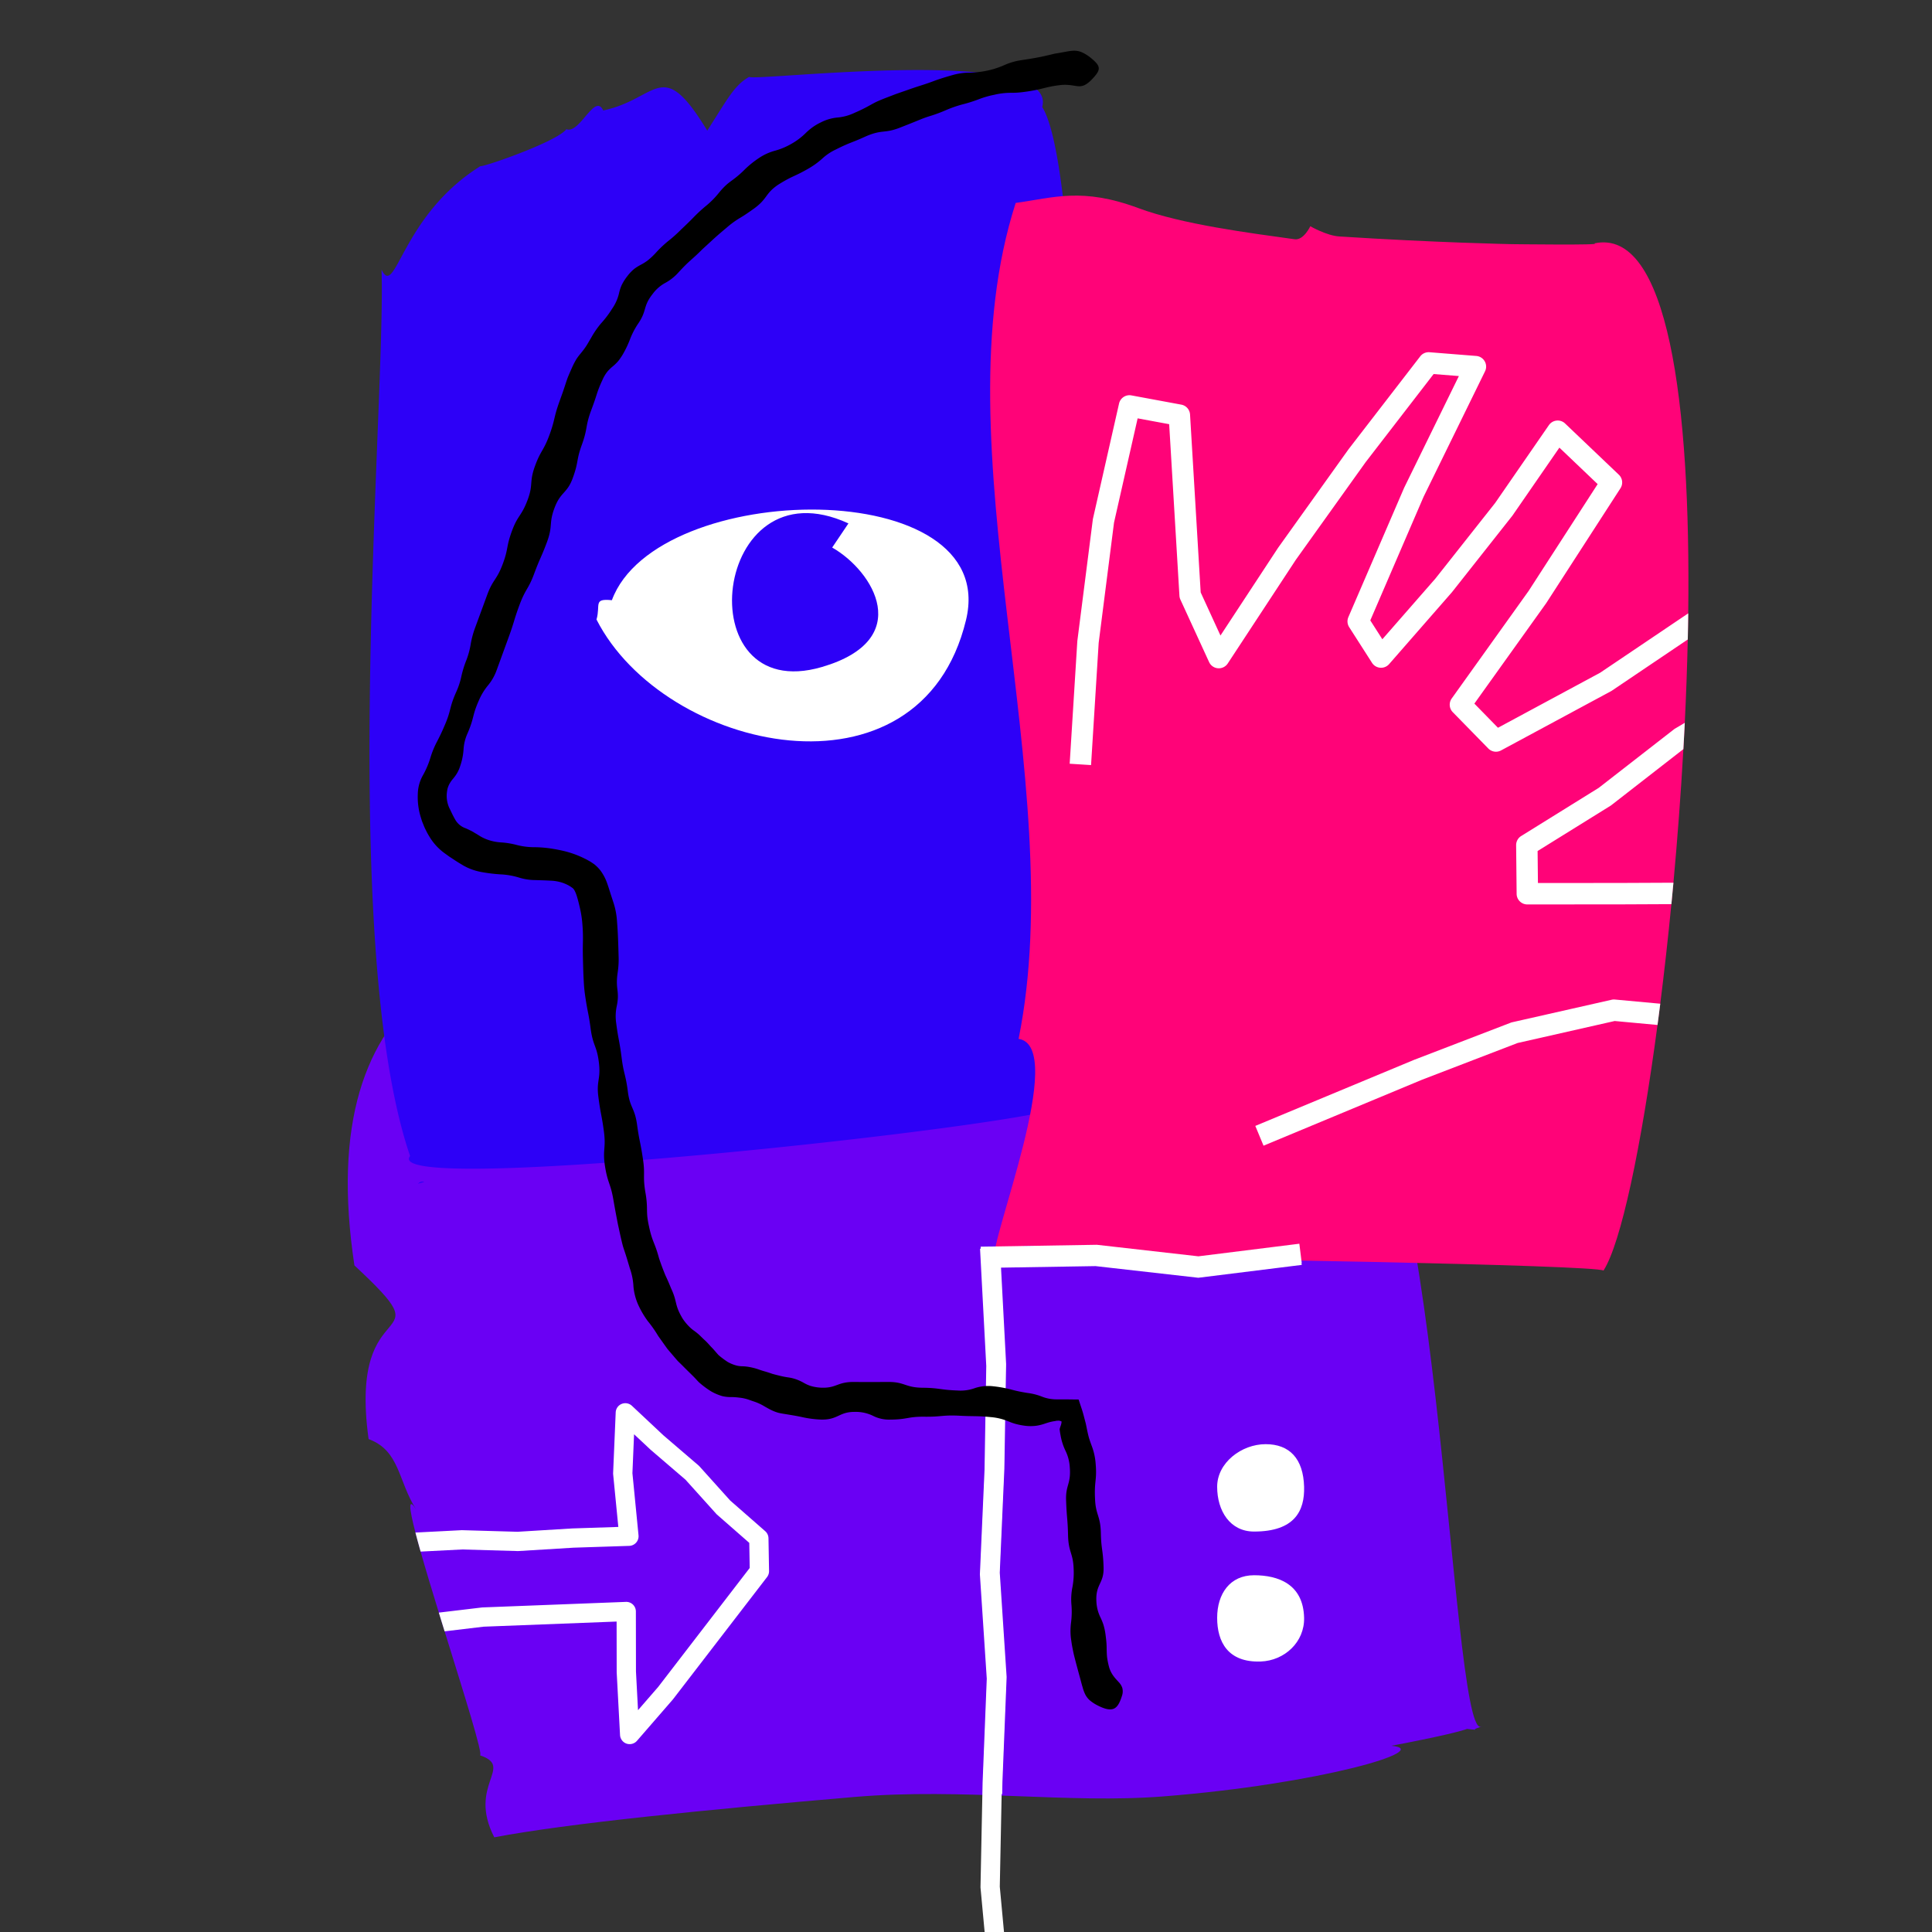 <?xml version="1.0" encoding="UTF-8"?><svg version="1.1" xmlns="http://www.w3.org/2000/svg" xmlns:xlink="http://www.w3.org/1999/xlink" viewBox="0 0 800 800" width="800" height="800" x="0px" y="0px">
    
    
    <rect x="0" y="0" width="800" height="800" fill="#333333" stroke="none"/>
    
    
    <!-- ITEM 0 -->
    <g>
        <defs>
            <clipPath id="clip-path-id-viewbox-item-0">
                <rect x="0.0" y="0.0" width="470.825" height="442.786"/>
            </clipPath>
        </defs>
        <g transform="translate(144.0 383.0) rotate(0.0 235.0 221.0) scale(0.998 0.998)">
            <g clip-path="url(#clip-path-id-viewbox-item-0)" transform="translate(-0.0 -0.0)">
                
  
  <g>
    <path d="M468.005,333.929c-1.66-.11-2.8-.24-3.55-.37-3.02,1.09-11.38,3.2-31.45,7.01,18.2,1.71-29.5,15.87-94.63,21.01-39.38,3.11-83.22-3.6-128.12.23-61.46,5.25-119.31,11-149.46,16.74-11.25-21.88,8.53-29.15-5.94-34.02,1.45-.03-6.67-25.63-14.67-51.44q-1.215-3.9-2.4-7.77c-2.81-9.11-5.47-17.93-7.56-25.32-.81-2.87-1.54-5.53-2.15-7.9-2.6-10.07-3.17-14.99.29-9.59-7.57-11.84-6.68-24.38-19.72-29.19-8.78-63.89,33.37-35.52-5.88-72.05-35.61-234.86,282.27-106.96,402.19-102.78,2.51,11.58,8.57,27.34,7.49,27.66,39.47-11.74,45,269.44,57.64,266.53.35-.09.59-.15.74-.18C470.005,332.749,466.575,333.759,468.005,333.929Z" style="         fill: #6a00f4;       "/>
    <path d="M174.8,268.059a4.071,4.071,0,0,1-.83,2.51l-38.93,50.59c-.05.06-.1.13-.15.19l-14.9,17.17a4.022,4.022,0,0,1-3.03,1.37,4.1,4.1,0,0,1-1.29-.21,4.007,4.007,0,0,1-2.7-3.57l-1.39-26.06v-.21l-.03-20.81-55.19,2.13-16.17,1.93q-1.215-3.9-2.4-7.77l17.78-2.12a3.163,3.163,0,0,1,.32-.03l59.5-2.3a3.982,3.982,0,0,1,4.15,3.99l.04,24.87.85,16.07,8.34-9.61,38-49.39-.18-10.42-13.36-11.7a3.426,3.426,0,0,1-.33-.33l-12.77-14.18-14.45-12.4a1.538,1.538,0,0,1-.13-.12l-6.76-6.33-.68,16.16,2.53,25.76a4.01,4.01,0,0,1-3.85,4.39l-23.09.75-22.95,1.4h-.36l-22.94-.66-17.22.88c-.81-2.87-1.54-5.53-2.15-7.9l19.12-.98a1.709,1.709,0,0,1,.32,0l22.92.66,22.83-1.39h.12l18.87-.62-2.14-21.79a3.5,3.5,0,0,1-.02-.56l1.07-25.16a3.978,3.978,0,0,1,2.48-3.53,4.022,4.022,0,0,1,4.25.78l13.05,12.24,14.59,12.51c.13.12.25.24.37.36l12.77,14.2,14.52,12.71a3.986,3.986,0,0,1,1.36,2.94Z" style="         fill: #fff;       "/>
    <polygon points="266.564 442.786 262.524 399.324 262.529 399.097 263.4 355.854 265.13 312.743 262.276 269.489 264.204 226.078 264.922 183.022 262.34 134.326 310.65 133.545 352.866 138.331 394.835 133.114 395.821 141.052 352.909 146.387 310.264 141.553 270.767 142.191 272.926 182.878 272.923 183.017 272.198 226.378 270.288 269.403 273.139 312.639 273.132 312.851 271.396 356.095 270.532 399.033 274.529 442.046 266.564 442.786" style="         fill: #fff;       "/>
  </g>

            </g>
        </g>
    </g>
    
    <!-- ITEM 1 -->
    <g>
        <defs>
            <clipPath id="clip-path-id-viewbox-item-1">
                <rect x="0.0" y="0.0" width="294.862" height="461.61"/>
            </clipPath>
        </defs>
        <g transform="translate(153.0 29.0) rotate(0.0 147.0 230.5) scale(0.997 0.999)">
            <g clip-path="url(#clip-path-id-viewbox-item-1)" transform="translate(-0.0 -0.0)">
                
  
  <path d="M282.894,19.991c-.038.138.068.357,0,0C282.882,20.035,282.908,20.06,282.894,19.991ZM20.169,461.61l2.588-.771A2.458,2.458,0,0,0,20.169,461.61ZM157.724,2.8c-6.265,3.605-8.8,8.849-17.447,22.314-19.052-31.252-20.189-13.2-43.219-8.355-3.438-7.539-9.773,9.926-15.31,7.772-4.027,5.309-35.343,16.016-35.6,15.259C13,60.368,10.888,95.038,5,82.7c1.851,55.191-18.561,278.5,11.858,367.432-12.877,16.291,229.3-9.664,265.655-18.825-6.033-21.949-2.769-65.771,1.213-66.667C295.989,422.7,302.567,51.737,279.4,15.348,286.536-10.95,158.85,5.014,157.724,2.8Z" style="         fill: #2d00f7;       "/>

            </g>
        </g>
    </g>
    
    <!-- ITEM 2 -->
    <g>
        <defs>
            <clipPath id="clip-path-id-viewbox-item-2">
                <rect x="0.0" y="0.0" width="289.43" height="445.571"/>
            </clipPath>
        </defs>
        <g transform="translate(410.0 81.0) rotate(0.0 144.5 222.5) scale(0.999 0.999)">
            <g clip-path="url(#clip-path-id-viewbox-item-2)" transform="translate(-0.0 -0.0)">
                
  
  <path d="M2.105,441.251a.452.452,0,0,1-.33-.42A.73.73,0,0,0,2.105,441.251Z" style="         fill: #ff0378;       "/>
  <path d="M289.345,173.151q-.06,5.385-.19,10.83c-.25,11.36-.67,22.93-1.24,34.55q-.27,5.445-.58,10.9c-1.04,18.6-2.45,37.24-4.12,55.37q-.42,4.47-.85,8.88c-1.39,14.23-2.94,28.08-4.61,41.27q-.555,4.455-1.14,8.81c-6.77,50.89-15.15,90.55-22.39,101.81-2.96-2.35-175.76-5.4-226.67-5.4-7.87-10.02-25.78-1.71-25.78.65-2.38-6.92,30.78-88.07,10.02-91.31,21.71-107.49-33.94-244.87-1.21-346.47,15.76-2.16,27.5-6.56,50.91,2.16,18.1,6.73,46.21,10.31,64.71,12.89,3.76.52,6.5-5.4,6.5-5.4s6.73,3.9,12.01,4.24c40.07,2.58,71.39,3.19,71.39,3.19s39.03.5,34.24-.3C280.925,13.051,290.455,85.761,289.345,173.151Z" style="         fill: #ff0378;       "/>
  <g>
    <path d="M126.715,150.931l-28.23,42.99a4.433,4.433,0,0,1-7.74-.59l-11.9-25.91a4.585,4.585,0,0,1-.39-1.59l-4.25-71.09-13.07-2.42-9.79,43.21-6.36,49.84-3.16,50.67-8.86-.56,3.17-50.8a1.428,1.428,0,0,1,.03-.29l6.4-50.19a3.1,3.1,0,0,1,.08-.42L53.425,86.2a4.432,4.432,0,0,1,5.13-3.39l20.68,3.83a4.437,4.437,0,0,1,3.62,4.1l4.41,73.73,8.2,17.87,23.88-36.36a.71.71,0,0,1,.1-.14l29-40.56a1.463,1.463,0,0,0,.09-.13l29.72-38.51a4.424,4.424,0,0,1,3.86-1.72l19.38,1.54a4.431,4.431,0,0,1,3.63,6.37l-25.47,52-22.09,51.24,5,7.82,22.01-25.18,24.75-31.32,22.27-32.25a4.432,4.432,0,0,1,3.2-1.89,4.386,4.386,0,0,1,3.51,1.2l22.29,21.24a4.435,4.435,0,0,1,.66,5.62l-30.68,47.47c-.03.05-.07.11-.11.17l-29.76,41.61,9.78,10.01,42.37-22.82,36.49-24.6q-.06,5.385-.19,10.83l-31.52,21.26a2.884,2.884,0,0,1-.38.22l-45.5,24.51a4.434,4.434,0,0,1-5.28-.81l-14.72-15.05a4.44,4.44,0,0,1-.43-5.69l31.86-44.55,28.62-44.29-15.86-15.12-19.4,28.09c-.06.08-.11.16-.17.23l-24.9,31.52c-.05.06-.1.12-.14.17l-25.97,29.72a4.444,4.444,0,0,1-7.08-.53l-9.47-14.79a4.46,4.46,0,0,1-.34-4.15l23.07-53.5c.03-.07.06-.14.09-.2l22.65-46.23-10.47-.83-28.2,36.55Z" style="         fill: #fff;       "/>
    <path d="M258.975,333.221l18.78,1.73q-.555,4.455-1.14,8.81l-17.75-1.64-40.23,9.11-39.58,15.21-65.74,27.36-3.41-8.2,65.8-27.38c.03-.01.07-.03.11-.04l39.93-15.35a4.31,4.31,0,0,1,.61-.19l41.24-9.33A4.007,4.007,0,0,1,258.975,333.221Z" style="         fill: #fff;       "/>
    <path d="M257.145,252.891l-30.23,18.77.14,13.26,33.69-.02,22.47-.1q-.42,4.47-.85,8.88l-21.6.1-38.1.02a4.422,4.422,0,0,1-4.44-4.39l-.21-20.15a4.425,4.425,0,0,1,2.1-3.82l32.15-19.97,31.16-24.24a4.867,4.867,0,0,1,.47-.32l4.02-2.38q-.27,5.445-.58,10.9l-29.81,23.19A3.282,3.282,0,0,1,257.145,252.891Z" style="         fill: #fff;       "/>
  </g>

            </g>
        </g>
    </g>
    
    <!-- ITEM 3 -->
    <g>
        <defs>
            <clipPath id="clip-path-id-viewbox-item-3">
                <rect x="0.0" y="0.0" width="159.151" height="100.195"/>
            </clipPath>
        </defs>
        <g transform="translate(247.0 211.0) rotate(0.0 77.0 48.0) scale(0.968 0.958)">
            <g clip-path="url(#clip-path-id-viewbox-item-3)" transform="translate(-0.0 -0.0)">
                
  
  <path d="M6.574,39.177C-1.56,38.352,1.818,41.137,0,47.53c28.862,57.246,138.507,82.009,158.062.232C173.208-15.581,25.742-13.312,6.574,39.177ZM96.407,68.052c-58.2,17.183-47-89.215,11.357-62.068l-6.948,10.429C118.553,26.635,136.329,56.27,96.407,68.052Z" style="         fill: #fff;       "/>

            </g>
        </g>
    </g>
    
    <!-- ITEM 4 -->
    <g>
        <defs>
            <clipPath id="clip-path-id-viewbox-item-4">
                <rect x="0.0" y="0.0" width="133.55" height="228.13"/>
            </clipPath>
        </defs>
        <g transform="translate(406.0 515.0) rotate(0.0 66.5 114.0) scale(0.996 0.999)">
            <g clip-path="url(#clip-path-id-viewbox-item-4)" transform="translate(-0.0 -0.0)">
                
  
  <path d="M133.55,7.94,90.63,13.28,47.99,8.44l-39.5.64,2.16,40.69v.14L9.92,93.27,8.01,136.29l2.85,43.24v.21L9.12,222.99l-.1,5.14q-3.975-.15-8-.27l.1-5.12,1.73-43.11L0,136.38,1.93,92.97l.72-43.06L.06,1.22,48.37.44,90.59,5.22,132.56,0Z" style="         fill: #fff;       "/>

            </g>
        </g>
    </g>
    
    <!-- ITEM 5 -->
    <g>
        <defs>
            <clipPath id="clip-path-id-viewbox-item-5">
                <rect x="0.0" y="0.0" width="292.198" height="686.814"/>
            </clipPath>
        </defs>
        <g transform="translate(173.0 21.0) rotate(0.0 146.0 343.5) scale(0.999 1)">
            <g clip-path="url(#clip-path-id-viewbox-item-5)" transform="translate(-0.0 -0.0)">
                
  <path d="M264.1,1.2c-3.459.822-5.179,1.233-6.913,1.544-1.728.347-3.464.626-6.941,1.156a26.846,26.846,0,0,0-7.207,2.091c-.855.362-1.692.721-2.746,1.068a30.536,30.536,0,0,1-4.014,1.126,34.447,34.447,0,0,1-4.394.7c-1.163.133-2.1.163-3.032.187a25.7,25.7,0,0,0-7.058.976c-3.624,1.021-5.409,1.624-7.128,2.217-1.706.641-3.35,1.262-6.7,2.315-3.58,1.145-5.333,1.828-7.056,2.4l-2.744.956-3.9,1.491c-1.756.672-3.054,1.223-4.115,1.71-1.053.509-1.864.966-2.664,1.406a64.817,64.817,0,0,1-6.348,3.128,20.708,20.708,0,0,1-7.282,2,19,19,0,0,0-6.906,2.067,21.682,21.682,0,0,0-3.84,2.337,26.559,26.559,0,0,0-2.334,2.029,27.291,27.291,0,0,1-5.706,4.329,28.847,28.847,0,0,1-6.938,2.952,22.158,22.158,0,0,0-6.567,2.95,39.991,39.991,0,0,0-5.9,4.7,41.879,41.879,0,0,1-5.428,4.657c-.763.558-1.42,1.06-1.985,1.534-.554.49-1.026.94-1.442,1.361-.831.843-1.438,1.573-2.031,2.293a36.22,36.22,0,0,1-4.991,5.1,64.273,64.273,0,0,0-5.5,5.034c-1.266,1.309-2.512,2.542-5.064,4.944a59.471,59.471,0,0,1-5.575,4.973,47.56,47.56,0,0,0-5.138,4.916,28.647,28.647,0,0,1-3.3,3.062,21.109,21.109,0,0,1-2.694,1.681,21.808,21.808,0,0,0-2.649,1.632,16.588,16.588,0,0,0-2.969,3.073,20.57,20.57,0,0,0-2.437,3.853,17.956,17.956,0,0,0-1,3.047,18.477,18.477,0,0,1-2.934,6.668,40.681,40.681,0,0,1-4.555,6.02,37.151,37.151,0,0,0-4.088,5.922c-.977,1.639-1.658,2.9-2.345,3.88-.671.988-1.277,1.737-1.876,2.474s-1.2,1.46-1.833,2.409a31.72,31.72,0,0,0-1.974,3.8c-.784,1.762-1.357,3.089-1.8,4.2-.4,1.131-.693,2.033-.983,2.92s-.585,1.753-.944,2.827c-.376,1.047-.824,2.294-1.421,3.958-2.476,6.912-1.728,7.182-4.066,13.631-2.516,6.906-3.647,6.492-6.014,12.932-2.544,6.9-.672,7.593-3.061,14.034-2.564,6.9-4.066,6.342-6.465,12.783-2.572,6.9-1.449,7.322-3.847,13.769-2.569,6.908-4.069,6.352-6.459,12.81l-4.924,13.394a37.55,37.55,0,0,0-1.942,7.087,33.318,33.318,0,0,1-1.785,6.61,42.9,42.9,0,0,0-2.1,6.8,31.531,31.531,0,0,1-2.168,6.515c-2.967,6.708-1.914,7.19-4.668,13.566-1.457,3.444-2.341,5.124-3.184,6.767a37.552,37.552,0,0,0-2.772,6.7,36.031,36.031,0,0,1-3.137,7.373,16.308,16.308,0,0,0-1.343,3.065,16.754,16.754,0,0,0-.775,4.816,28.16,28.16,0,0,0,1.132,9.139c.172.555.342,1.105.522,1.685s.458,1.17.716,1.831a18.648,18.648,0,0,0,.972,2.163,25.394,25.394,0,0,0,1.435,2.625,23.127,23.127,0,0,0,6.2,6.835l1.333.96c.454.339.932.681,1.473,1.011,1.071.694,2.315,1.568,4,2.552l1.272.77,1.368.7a24.572,24.572,0,0,0,2.318.94,26.33,26.33,0,0,0,3.524.935,68.3,68.3,0,0,0,7.85.977,31.1,31.1,0,0,1,7.654,1.28,23.1,23.1,0,0,0,6.807,1.093c3.461.1,5.011.165,6.519.244a17.88,17.88,0,0,1,5.177.967,19.086,19.086,0,0,1,2.447,1.123c.259.18.518.313.737.459.188.147.451.315.577.405.237.161.919.6,1.744,3.023.431,1.319.723,2.449.958,3.4s.423,1.735.59,2.522a42.652,42.652,0,0,1,.915,6.37,65.658,65.658,0,0,1,.2,7.038c-.033,1.744-.079,3.42.007,6.849.093,3.682.148,5.574.229,7.424.05.941.1,1.865.162,3.009.087,1.166.176,2.591.465,4.606,1.029,7.238,1.422,7.184,2.328,13.968.956,7.275,2.536,7.074,3.4,13.887.924,7.306-1.064,7.557-.193,14.39.945,7.327,1.337,7.277,2.263,14.124,1.012,7.338-.568,7.565.45,14.436,1.147,7.364,2.325,7.173,3.5,14.031.638,3.675.989,5.511,1.326,7.286.171.889.339,1.763.546,2.843.24,1.095.525,2.4.9,4.139.409,1.863.74,3.255,1.031,4.4s.629,2.042.908,2.926c.6,1.762,1.116,3.469,2.133,6.909a26.313,26.313,0,0,1,1.5,7.615,24.055,24.055,0,0,0,1.874,7.268,38.314,38.314,0,0,0,4,6.881,51.467,51.467,0,0,1,4.378,6.235l2.795,3.931,1.007,1.4.988,1.172,2.066,2.414c.4.454.815.967,1.326,1.518l1.839,1.793c2.9,2.951,4.465,4.339,5.841,5.875.353.372.695.755,1.081,1.129.4.351.829.715,1.314,1.1a35.613,35.613,0,0,0,3.84,2.7,20.909,20.909,0,0,0,4.617,1.913,15.548,15.548,0,0,0,3.456.354,24.826,24.826,0,0,1,3.293.217,17.779,17.779,0,0,1,4.336.967c.933.342,1.75.6,2.473.858s1.347.529,1.91.8c1.124.525,1.992,1.107,2.859,1.566a25.221,25.221,0,0,0,2.82,1.421,18.065,18.065,0,0,0,1.858.653c.7.173,1.484.331,2.391.469,3.892.636,5.786.953,7.641,1.371a44,44,0,0,0,7.223.975c7.652.36,7.735-3.264,14.686-3.161a16.131,16.131,0,0,1,7.363,1.622,14.57,14.57,0,0,0,6.964,1.575c7.348-.026,7.34-1.242,14.142-1.2,7.258.094,7.272-.7,14.015-.45,7.185.4,7.213.007,13.879.63a23.727,23.727,0,0,1,6.918,1.668c.818.33,1.619.657,2.621.965.5.153,1.053.3,1.682.444.334.074.607.132,1.049.214.463.082.967.175,1.486.24a18.42,18.42,0,0,0,5.082.009,18.625,18.625,0,0,0,3.186-.783c.933-.306,1.835-.617,2.927-.864.272-.062.557-.119.858-.171l.462-.074.239-.033a.7.7,0,0,0,.128-.028,3.912,3.912,0,0,1,.957-.12,2.671,2.671,0,0,1,1.58.337,5.467,5.467,0,0,1-.294,1.542c-.146.4-.3.867-.407,1.229-.026.1-.048.189-.065.283l-.022.14-.008.071.024.233c.068.63.174,1.327.33,2.117a24.054,24.054,0,0,0,2.067,6.513,17.831,17.831,0,0,1,1.767,6.733c.6,7.184-1.824,7.326-1.511,14.047.264,7.246.638,7.244.8,14.084.156,7.36,2.137,7.326,2.329,14.241a31.954,31.954,0,0,1-.526,7.415,25.657,25.657,0,0,0-.408,7.11,35.176,35.176,0,0,1-.163,7.58,27.226,27.226,0,0,0-.218,3.012,24.665,24.665,0,0,0,.31,4.3c.254,1.923.559,3.372.8,4.563s.485,2.135.726,3.059c.474,1.848.954,3.632,1.932,7.235.507,1.8.851,3.237,1.226,4.439a15.928,15.928,0,0,0,1.1,3.032,8.5,8.5,0,0,0,1.754,2.342,16.385,16.385,0,0,0,3.338,2.224c2.972,1.522,5.118,2.013,6.648,1.419,1.549-.595,2.549-2.348,3.475-5.286a5.731,5.731,0,0,0,.163-3.361,6.288,6.288,0,0,0-1.451-2.359c-1.327-1.5-3.171-3.185-4.045-6.322a32.548,32.548,0,0,1-.818-4.057c-.109-1.092-.135-1.967-.158-2.824s-.013-1.708-.08-2.741-.2-2.255-.417-3.89a25.2,25.2,0,0,0-.9-4.121,28.426,28.426,0,0,0-1.118-2.75,16.451,16.451,0,0,1-1.75-6.68c-.433-7.272,3.2-7.419,2.97-14.191-.2-7.295-.977-7.281-1.123-14.162-.169-7.4-2.156-7.355-2.415-14.288-.359-7.451.861-7.525.252-14.569a25.866,25.866,0,0,0-1.67-7.4c-.314-.883-.644-1.749-.982-2.83s-.626-2.378-.991-4.127c-.094-.469-.183-.908-.266-1.321s-.149-.757-.3-1.315c-.262-.993-.493-1.865-.7-2.655-.4-1.563-.81-2.8-1.217-4.009-.2-.6-.392-1.192-.6-1.818-.1-.312-.2-.632-.311-.965a8.385,8.385,0,0,0-1.114-.039c-1.585,0-3.407-.052-5.878-.043l-1.868,0-.854-.016c-.285-.006-.4-.019-.605-.031a16.91,16.91,0,0,1-1.908-.235,16.728,16.728,0,0,1-2.846-.8,24.49,24.49,0,0,0-6.047-1.566c-.631-.1-1.584-.257-2.286-.389-.732-.136-1.372-.267-1.952-.395-1.159-.256-2.071-.5-2.97-.739a51.212,51.212,0,0,0-7.078-1.255,17.641,17.641,0,0,0-7.6.752,17.176,17.176,0,0,1-7.131,1c-7.453-.273-7.437-1.055-14.383-1.144-7.419-.044-7.429-2.414-14.316-2.393-7.35.024-7.352.05-14.13,0-7.218-.113-7.295,2.695-14.031,2.352a18.269,18.269,0,0,1-4.207-.739,15.552,15.552,0,0,1-2.724-1.243,19.546,19.546,0,0,0-2.592-1.245,16.5,16.5,0,0,0-3.739-.994,35.239,35.239,0,0,1-3.976-.789c-1.026-.249-1.835-.462-2.626-.677-.769-.261-1.522-.517-2.459-.807s-2.082-.572-3.51-1.112a25.444,25.444,0,0,0-3.8-.96,18.247,18.247,0,0,0-2.728-.284,10.147,10.147,0,0,1-2.67-.362,15.963,15.963,0,0,1-3.447-1.431,38.95,38.95,0,0,1-3.195-2.333l-.565-.476-.463-.5-.827-.949c-.529-.617-1.043-1.22-1.722-1.9s-1.4-1.6-2.508-2.647c-1.215-1.094-2.057-2.006-2.84-2.689a25.828,25.828,0,0,0-2.156-1.666,15.687,15.687,0,0,1-1.984-1.781,21.071,21.071,0,0,1-2.388-2.965c-3.561-5.941-2.078-6.728-4.792-12.515-.652-1.605-1.166-2.8-1.607-3.781s-.83-1.745-1.124-2.544c-.63-1.573-1.244-3.1-2.29-6.2-1.843-6.834-2.758-6.587-4.143-13.139a36.181,36.181,0,0,1-.715-4.193c-.1-1.132-.118-2.039-.133-2.93a38.13,38.13,0,0,0-.629-6.849c-1.224-7.181-.027-7.374-1.066-14.094-1.07-7.217-1.46-7.163-2.392-13.931-.978-7.258-2.954-7-3.831-13.808-.929-7.3-1.719-7.2-2.582-14.022-.931-7.315-1.322-7.266-2.222-14.1a20.252,20.252,0,0,1,.208-7.428,22.437,22.437,0,0,0,.419-2.95,17.324,17.324,0,0,0,.013-1.838c-.015-.34-.04-.7-.077-1.08-.041-.36-.085-.742-.132-1.15a22,22,0,0,1-.155-3.859c.05-1.075.163-1.948.28-2.813a36.246,36.246,0,0,0,.4-6.856c-.095-3.7-.161-5.6-.236-7.428s-.149-3.607-.435-7.239a30.957,30.957,0,0,0-1.541-7.8L80,349.383c-.391-1.194-.8-2.626-1.524-4.663a19.456,19.456,0,0,0-2.792-5.285,15.009,15.009,0,0,0-1.725-1.859c-.3-.267-.614-.549-.893-.76l-.779-.526a15.583,15.583,0,0,0-1.588-.962l-.85-.476-.927-.453a38.951,38.951,0,0,0-4.805-1.987,40.639,40.639,0,0,0-5-1.344c-1.289-.279-2.288-.451-3.264-.612a49.262,49.262,0,0,0-7.407-.649,29.057,29.057,0,0,1-7.342-.9,33.513,33.513,0,0,0-6.411-1.069A20.634,20.634,0,0,1,28.92,326.7a17.578,17.578,0,0,1-1.764-.747,10.253,10.253,0,0,1-.956-.5l-.268-.142-.381-.244-.841-.524c-.321-.2-.627-.373-.92-.533l-.766-.479a14.684,14.684,0,0,0-1.362-.708,19.9,19.9,0,0,0-2.145-.972,7.867,7.867,0,0,1-3.989-3.434c-1.35-2.367-1.842-3.67-2.51-4.949A12.224,12.224,0,0,1,12,307.8a16.156,16.156,0,0,1,.3-2.122,11.721,11.721,0,0,1,.591-1.642,11.879,11.879,0,0,1,1.545-2.366,18.317,18.317,0,0,0,1.652-2.208,14.254,14.254,0,0,0,1.527-3.406,26.03,26.03,0,0,0,1.354-6.776,18.7,18.7,0,0,1,1.639-6.6c2.884-6.659,1.84-7.148,4.626-13.458a25.633,25.633,0,0,1,3.849-6.4,20.782,20.782,0,0,0,3.579-6.264C35.2,249.6,35.2,249.6,37.573,243.107c2.53-6.9,2.154-7.042,4.533-13.483,2.554-6.9,3.68-6.483,6.074-12.922,2.568-6.9,2.944-6.76,5.345-13.2,2.571-6.905.7-7.6,3.095-14.051,2.563-6.913,5.191-5.94,7.574-12.4,2.547-6.93,1.422-7.343,3.781-13.818,2.517-6.945,1.389-7.352,3.713-13.842,1.263-3.393,1.82-5.017,2.341-6.675a46.964,46.964,0,0,1,2.445-6.227,15.317,15.317,0,0,1,2.14-3.645,18.2,18.2,0,0,1,2.144-2.089,19.637,19.637,0,0,0,2.088-1.982,13.182,13.182,0,0,0,1.057-1.382c.366-.528.774-1.12,1.176-1.83a41.671,41.671,0,0,0,2.975-6.317,32.775,32.775,0,0,1,3.065-5.916c4.058-5.765,2.022-7.25,6.166-12.524a16.049,16.049,0,0,1,5.418-4.729,20.486,20.486,0,0,0,5.32-4.238c4.792-5.235,5.176-4.865,9.848-9.547,5.243-4.787,5.177-4.858,10.264-9.12a37.6,37.6,0,0,1,5.731-4.121c1.486-.887,2.86-1.811,5.563-3.73,5.71-4.2,4.419-6.08,9.968-9.853,6.1-3.8,6.47-3.193,12.274-6.516a33.609,33.609,0,0,0,5.84-4.149,22.123,22.123,0,0,1,5.649-3.844c6.461-3.226,6.225-2.6,12.781-5.6,6.659-2.791,7.379-1.027,13.624-3.389,3.334-1.308,5-1.958,6.606-2.624l2.572-1.041c.981-.388,2.159-.824,3.76-1.311a62.256,62.256,0,0,0,6.68-2.5,50.442,50.442,0,0,1,6.409-2.219,60.477,60.477,0,0,0,6.822-2.137,38.69,38.69,0,0,1,6.53-1.889,29.319,29.319,0,0,1,7.121-.817c.882-.011,1.748-.019,2.805-.1s2.305-.235,3.962-.474c7.084-1.118,6.989-1.828,13.654-2.651,6.714-.6,7.833,2.464,12.37-1.766,4.568-4.665,4.678-5.872-.545-9.986C273.066-1.282,271.564.066,264.1,1.2Z"/>

            </g>
        </g>
    </g>
    
    <!-- ITEM 6 -->
    <g>
        <defs>
            <clipPath id="clip-path-id-viewbox-item-6">
                <rect x="0.0" y="0.0" width="36.375" height="90.467"/>
            </clipPath>
        </defs>
        <g transform="translate(504.0 598.0) rotate(0.0 18.0 45.0) scale(0.99 0.995)">
            <g clip-path="url(#clip-path-id-viewbox-item-6)" transform="translate(-0.0 -0.0)">
                
  
  <g>
    <path d="M36.362,17.725c.283,10.037-3.965,18.639-20.935,18.639C5.386,36.364,0,27.766,0,17.725S10.235,0,20.276,0,36.034,6.061,36.362,17.725Z" style="         fill: #fff;       "/>
    <path d="M36.362,72.268c.234,10.038-8.146,17.843-18.181,18.181C4.518,90.91,0,82.309,0,72.268S5.386,54.546,15.427,54.546,36.034,58.182,36.362,72.268Z" style="         fill: #fff;       "/>
  </g>

            </g>
        </g>
    </g>
    
</svg>
